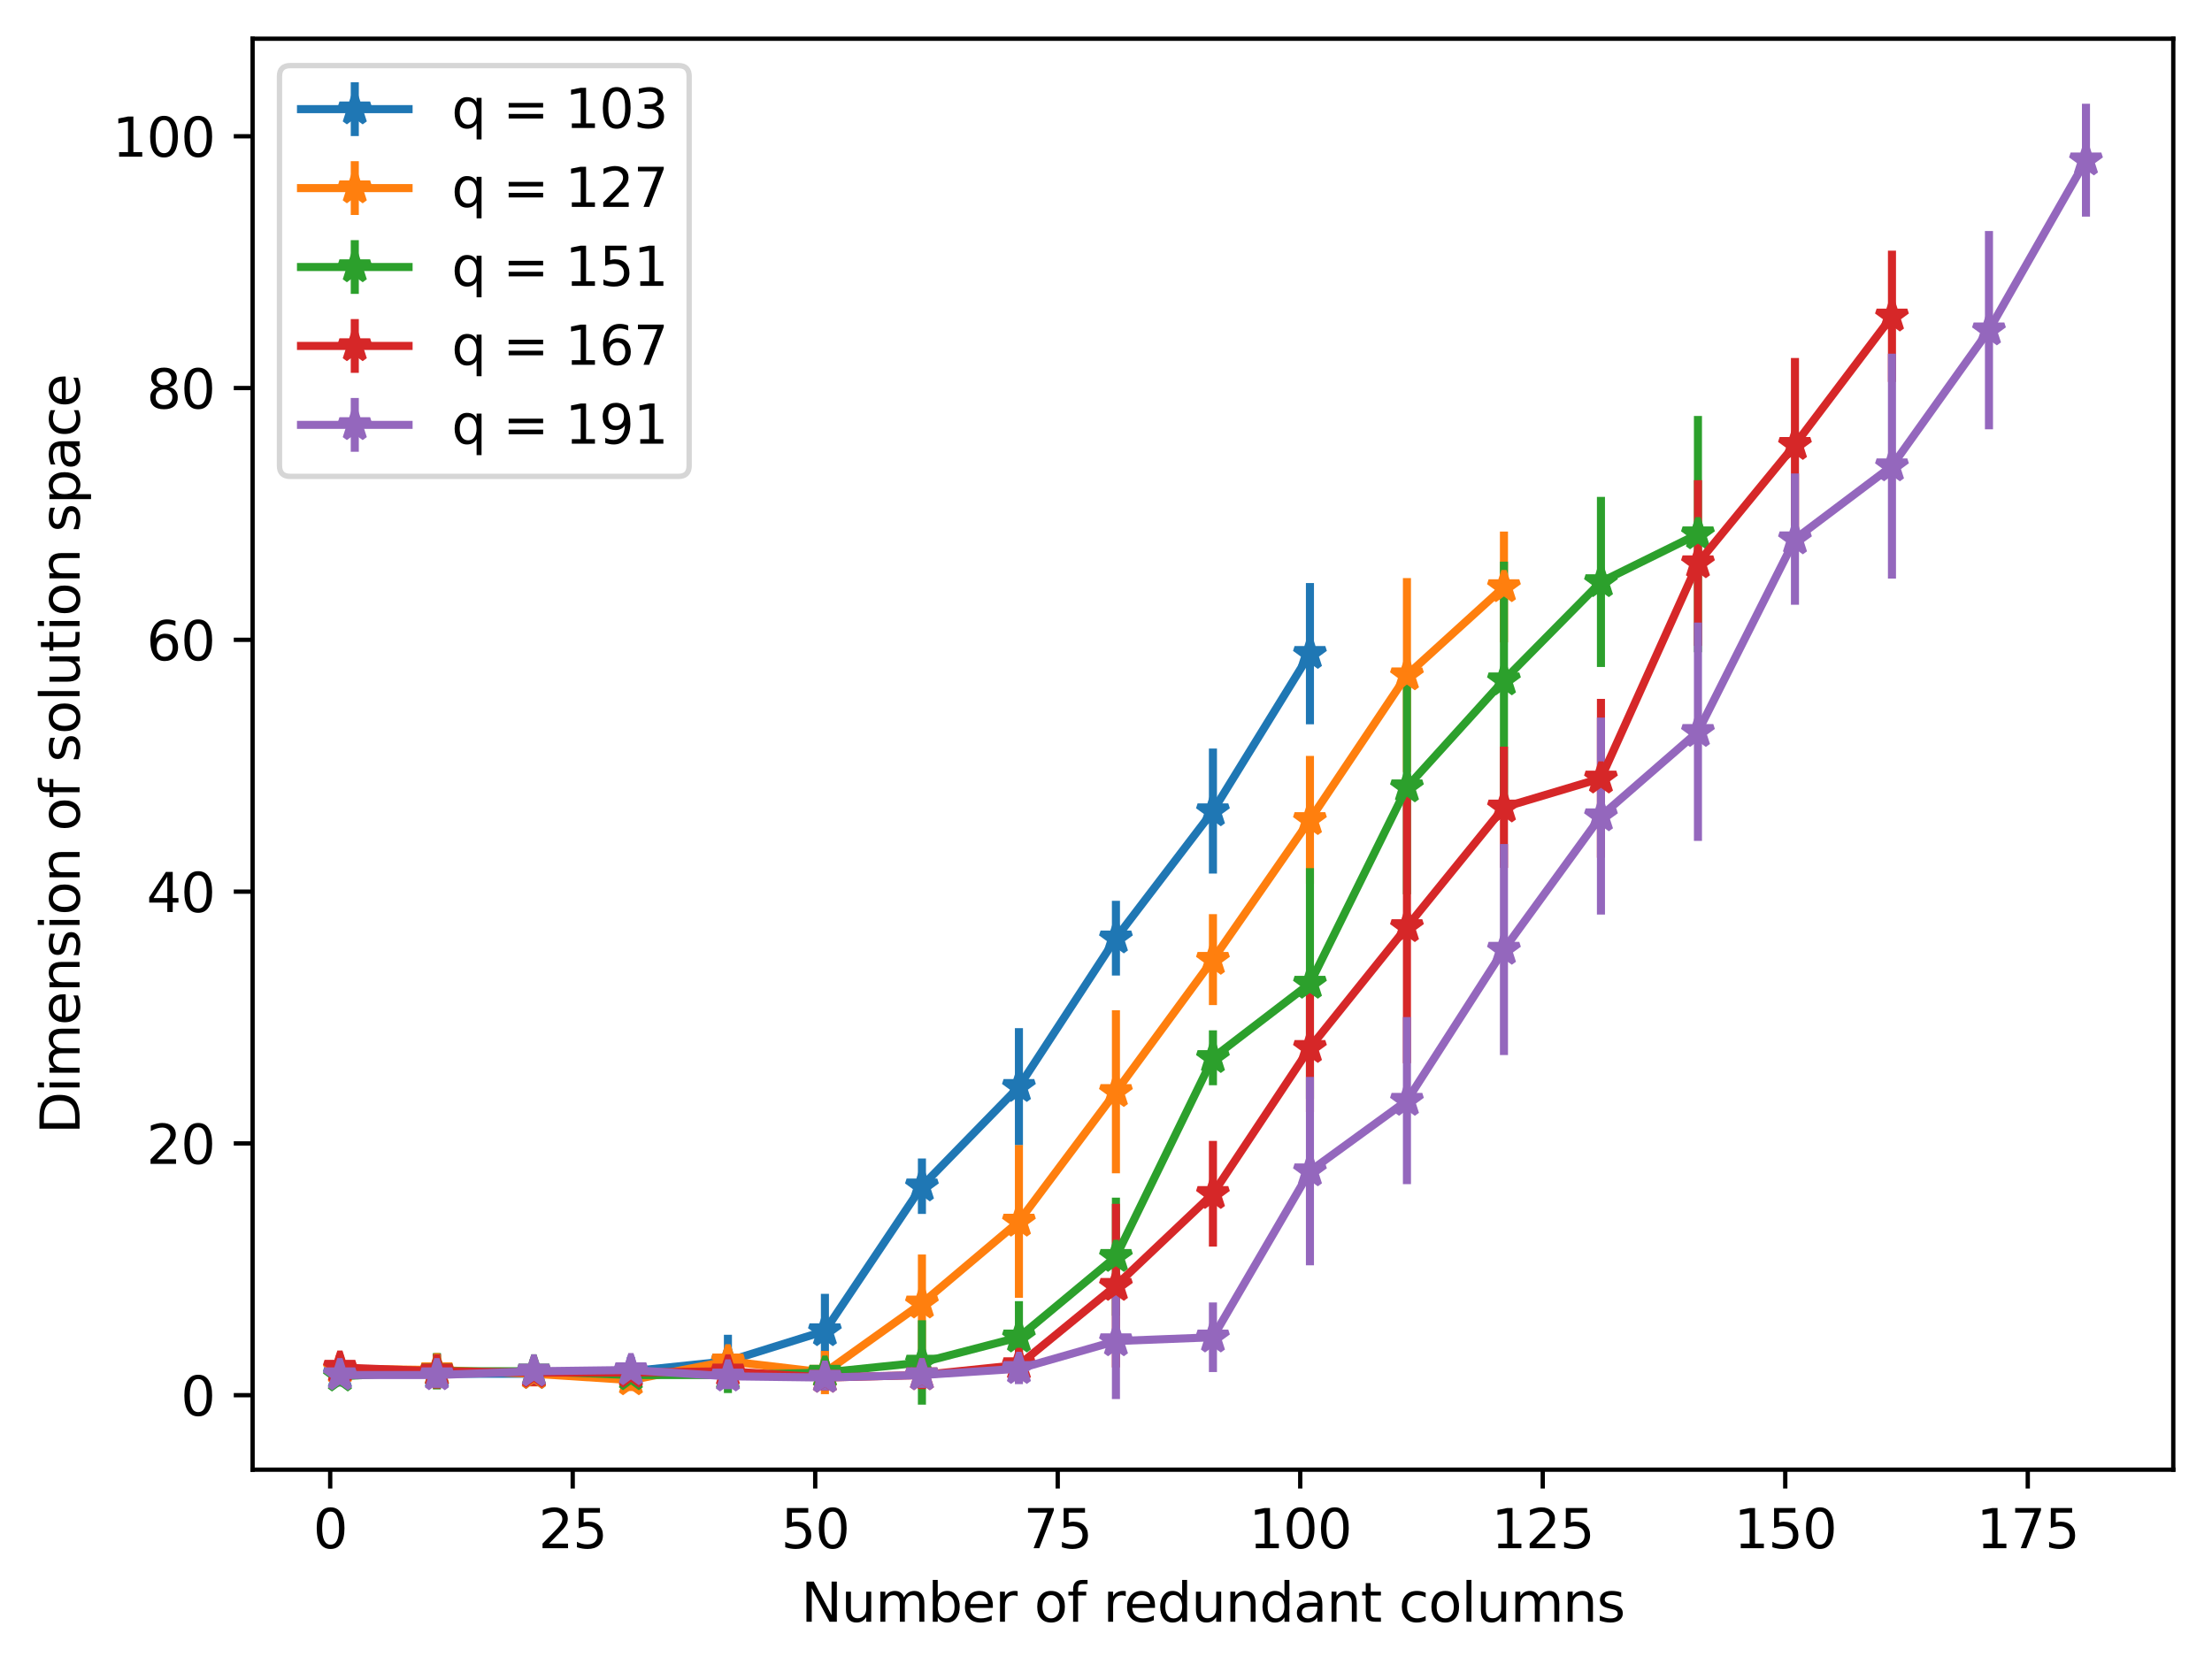 <?xml version="1.0" encoding="utf-8" standalone="no"?>
<!DOCTYPE svg PUBLIC "-//W3C//DTD SVG 1.1//EN"
  "http://www.w3.org/Graphics/SVG/1.1/DTD/svg11.dtd">
<svg xmlns:xlink="http://www.w3.org/1999/xlink" width="411.286pt" height="310.868pt" viewBox="0 0 411.286 310.868" xmlns="http://www.w3.org/2000/svg" version="1.1">
 <defs>
  <style type="text/css">*{stroke-linejoin: round; stroke-linecap: butt}</style>
 </defs>
 <g id="figure_1">
  <g id="patch_1">
   <path d="M 0 310.868 
L 411.286 310.868 
L 411.286 0 
L 0 0 
z
" style="fill: #ffffff"/>
  </g>
  <g id="axes_1">
   <g id="patch_2">
    <path d="M 46.966 273.312 
L 404.086 273.312 
L 404.086 7.2 
L 46.966 7.2 
z
" style="fill: #ffffff"/>
   </g>
   <g id="matplotlib.axis_1">
    <g id="xtick_1">
     <g id="line2d_1">
      <defs>
       <path id="m1768d15853" d="M 0 0 
L 0 3.5 
" style="stroke: #000000; stroke-width: 0.8"/>
      </defs>
      <g>
       <use xlink:href="#m1768d15853" x="61.395" y="273.312" style="stroke: #000000; stroke-width: 0.8"/>
      </g>
     </g>
     <g id="text_1">
      <!-- 0 -->
      <g transform="translate(58.213 287.91) scale(0.1 -0.1)">
       <defs>
        <path id="DejaVuSans-30" d="M 2034 4250 
Q 1547 4250 1301 3770 
Q 1056 3291 1056 2328 
Q 1056 1369 1301 889 
Q 1547 409 2034 409 
Q 2525 409 2770 889 
Q 3016 1369 3016 2328 
Q 3016 3291 2770 3770 
Q 2525 4250 2034 4250 
z
M 2034 4750 
Q 2819 4750 3233 4129 
Q 3647 3509 3647 2328 
Q 3647 1150 3233 529 
Q 2819 -91 2034 -91 
Q 1250 -91 836 529 
Q 422 1150 422 2328 
Q 422 3509 836 4129 
Q 1250 4750 2034 4750 
z
" transform="scale(0.016)"/>
       </defs>
       <use xlink:href="#DejaVuSans-30"/>
      </g>
     </g>
    </g>
    <g id="xtick_2">
     <g id="line2d_2">
      <g>
       <use xlink:href="#m1768d15853" x="106.486" y="273.312" style="stroke: #000000; stroke-width: 0.8"/>
      </g>
     </g>
     <g id="text_2">
      <!-- 25 -->
      <g transform="translate(100.123 287.91) scale(0.1 -0.1)">
       <defs>
        <path id="DejaVuSans-32" d="M 1228 531 
L 3431 531 
L 3431 0 
L 469 0 
L 469 531 
Q 828 903 1448 1529 
Q 2069 2156 2228 2338 
Q 2531 2678 2651 2914 
Q 2772 3150 2772 3378 
Q 2772 3750 2511 3984 
Q 2250 4219 1831 4219 
Q 1534 4219 1204 4116 
Q 875 4013 500 3803 
L 500 4441 
Q 881 4594 1212 4672 
Q 1544 4750 1819 4750 
Q 2544 4750 2975 4387 
Q 3406 4025 3406 3419 
Q 3406 3131 3298 2873 
Q 3191 2616 2906 2266 
Q 2828 2175 2409 1742 
Q 1991 1309 1228 531 
z
" transform="scale(0.016)"/>
        <path id="DejaVuSans-35" d="M 691 4666 
L 3169 4666 
L 3169 4134 
L 1269 4134 
L 1269 2991 
Q 1406 3038 1543 3061 
Q 1681 3084 1819 3084 
Q 2600 3084 3056 2656 
Q 3513 2228 3513 1497 
Q 3513 744 3044 326 
Q 2575 -91 1722 -91 
Q 1428 -91 1123 -41 
Q 819 9 494 109 
L 494 744 
Q 775 591 1075 516 
Q 1375 441 1709 441 
Q 2250 441 2565 725 
Q 2881 1009 2881 1497 
Q 2881 1984 2565 2268 
Q 2250 2553 1709 2553 
Q 1456 2553 1204 2497 
Q 953 2441 691 2322 
L 691 4666 
z
" transform="scale(0.016)"/>
       </defs>
       <use xlink:href="#DejaVuSans-32"/>
       <use xlink:href="#DejaVuSans-35" x="63.623"/>
      </g>
     </g>
    </g>
    <g id="xtick_3">
     <g id="line2d_3">
      <g>
       <use xlink:href="#m1768d15853" x="151.577" y="273.312" style="stroke: #000000; stroke-width: 0.8"/>
      </g>
     </g>
     <g id="text_3">
      <!-- 50 -->
      <g transform="translate(145.214 287.91) scale(0.1 -0.1)">
       <use xlink:href="#DejaVuSans-35"/>
       <use xlink:href="#DejaVuSans-30" x="63.623"/>
      </g>
     </g>
    </g>
    <g id="xtick_4">
     <g id="line2d_4">
      <g>
       <use xlink:href="#m1768d15853" x="196.667" y="273.312" style="stroke: #000000; stroke-width: 0.8"/>
      </g>
     </g>
     <g id="text_4">
      <!-- 75 -->
      <g transform="translate(190.305 287.91) scale(0.1 -0.1)">
       <defs>
        <path id="DejaVuSans-37" d="M 525 4666 
L 3525 4666 
L 3525 4397 
L 1831 0 
L 1172 0 
L 2766 4134 
L 525 4134 
L 525 4666 
z
" transform="scale(0.016)"/>
       </defs>
       <use xlink:href="#DejaVuSans-37"/>
       <use xlink:href="#DejaVuSans-35" x="63.623"/>
      </g>
     </g>
    </g>
    <g id="xtick_5">
     <g id="line2d_5">
      <g>
       <use xlink:href="#m1768d15853" x="241.758" y="273.312" style="stroke: #000000; stroke-width: 0.8"/>
      </g>
     </g>
     <g id="text_5">
      <!-- 100 -->
      <g transform="translate(232.215 287.91) scale(0.1 -0.1)">
       <defs>
        <path id="DejaVuSans-31" d="M 794 531 
L 1825 531 
L 1825 4091 
L 703 3866 
L 703 4441 
L 1819 4666 
L 2450 4666 
L 2450 531 
L 3481 531 
L 3481 0 
L 794 0 
L 794 531 
z
" transform="scale(0.016)"/>
       </defs>
       <use xlink:href="#DejaVuSans-31"/>
       <use xlink:href="#DejaVuSans-30" x="63.623"/>
       <use xlink:href="#DejaVuSans-30" x="127.246"/>
      </g>
     </g>
    </g>
    <g id="xtick_6">
     <g id="line2d_6">
      <g>
       <use xlink:href="#m1768d15853" x="286.849" y="273.312" style="stroke: #000000; stroke-width: 0.8"/>
      </g>
     </g>
     <g id="text_6">
      <!-- 125 -->
      <g transform="translate(277.306 287.91) scale(0.1 -0.1)">
       <use xlink:href="#DejaVuSans-31"/>
       <use xlink:href="#DejaVuSans-32" x="63.623"/>
       <use xlink:href="#DejaVuSans-35" x="127.246"/>
      </g>
     </g>
    </g>
    <g id="xtick_7">
     <g id="line2d_7">
      <g>
       <use xlink:href="#m1768d15853" x="331.94" y="273.312" style="stroke: #000000; stroke-width: 0.8"/>
      </g>
     </g>
     <g id="text_7">
      <!-- 150 -->
      <g transform="translate(322.396 287.91) scale(0.1 -0.1)">
       <use xlink:href="#DejaVuSans-31"/>
       <use xlink:href="#DejaVuSans-35" x="63.623"/>
       <use xlink:href="#DejaVuSans-30" x="127.246"/>
      </g>
     </g>
    </g>
    <g id="xtick_8">
     <g id="line2d_8">
      <g>
       <use xlink:href="#m1768d15853" x="377.031" y="273.312" style="stroke: #000000; stroke-width: 0.8"/>
      </g>
     </g>
     <g id="text_8">
      <!-- 175 -->
      <g transform="translate(367.487 287.91) scale(0.1 -0.1)">
       <use xlink:href="#DejaVuSans-31"/>
       <use xlink:href="#DejaVuSans-37" x="63.623"/>
       <use xlink:href="#DejaVuSans-35" x="127.246"/>
      </g>
     </g>
    </g>
    <g id="text_9">
     <!-- Number of redundant columns -->
     <g transform="translate(148.944 301.589) scale(0.1 -0.1)">
      <defs>
       <path id="DejaVuSans-4e" d="M 628 4666 
L 1478 4666 
L 3547 763 
L 3547 4666 
L 4159 4666 
L 4159 0 
L 3309 0 
L 1241 3903 
L 1241 0 
L 628 0 
L 628 4666 
z
" transform="scale(0.016)"/>
       <path id="DejaVuSans-75" d="M 544 1381 
L 544 3500 
L 1119 3500 
L 1119 1403 
Q 1119 906 1312 657 
Q 1506 409 1894 409 
Q 2359 409 2629 706 
Q 2900 1003 2900 1516 
L 2900 3500 
L 3475 3500 
L 3475 0 
L 2900 0 
L 2900 538 
Q 2691 219 2414 64 
Q 2138 -91 1772 -91 
Q 1169 -91 856 284 
Q 544 659 544 1381 
z
M 1991 3584 
L 1991 3584 
z
" transform="scale(0.016)"/>
       <path id="DejaVuSans-6d" d="M 3328 2828 
Q 3544 3216 3844 3400 
Q 4144 3584 4550 3584 
Q 5097 3584 5394 3201 
Q 5691 2819 5691 2113 
L 5691 0 
L 5113 0 
L 5113 2094 
Q 5113 2597 4934 2840 
Q 4756 3084 4391 3084 
Q 3944 3084 3684 2787 
Q 3425 2491 3425 1978 
L 3425 0 
L 2847 0 
L 2847 2094 
Q 2847 2600 2669 2842 
Q 2491 3084 2119 3084 
Q 1678 3084 1418 2786 
Q 1159 2488 1159 1978 
L 1159 0 
L 581 0 
L 581 3500 
L 1159 3500 
L 1159 2956 
Q 1356 3278 1631 3431 
Q 1906 3584 2284 3584 
Q 2666 3584 2933 3390 
Q 3200 3197 3328 2828 
z
" transform="scale(0.016)"/>
       <path id="DejaVuSans-62" d="M 3116 1747 
Q 3116 2381 2855 2742 
Q 2594 3103 2138 3103 
Q 1681 3103 1420 2742 
Q 1159 2381 1159 1747 
Q 1159 1113 1420 752 
Q 1681 391 2138 391 
Q 2594 391 2855 752 
Q 3116 1113 3116 1747 
z
M 1159 2969 
Q 1341 3281 1617 3432 
Q 1894 3584 2278 3584 
Q 2916 3584 3314 3078 
Q 3713 2572 3713 1747 
Q 3713 922 3314 415 
Q 2916 -91 2278 -91 
Q 1894 -91 1617 61 
Q 1341 213 1159 525 
L 1159 0 
L 581 0 
L 581 4863 
L 1159 4863 
L 1159 2969 
z
" transform="scale(0.016)"/>
       <path id="DejaVuSans-65" d="M 3597 1894 
L 3597 1613 
L 953 1613 
Q 991 1019 1311 708 
Q 1631 397 2203 397 
Q 2534 397 2845 478 
Q 3156 559 3463 722 
L 3463 178 
Q 3153 47 2828 -22 
Q 2503 -91 2169 -91 
Q 1331 -91 842 396 
Q 353 884 353 1716 
Q 353 2575 817 3079 
Q 1281 3584 2069 3584 
Q 2775 3584 3186 3129 
Q 3597 2675 3597 1894 
z
M 3022 2063 
Q 3016 2534 2758 2815 
Q 2500 3097 2075 3097 
Q 1594 3097 1305 2825 
Q 1016 2553 972 2059 
L 3022 2063 
z
" transform="scale(0.016)"/>
       <path id="DejaVuSans-72" d="M 2631 2963 
Q 2534 3019 2420 3045 
Q 2306 3072 2169 3072 
Q 1681 3072 1420 2755 
Q 1159 2438 1159 1844 
L 1159 0 
L 581 0 
L 581 3500 
L 1159 3500 
L 1159 2956 
Q 1341 3275 1631 3429 
Q 1922 3584 2338 3584 
Q 2397 3584 2469 3576 
Q 2541 3569 2628 3553 
L 2631 2963 
z
" transform="scale(0.016)"/>
       <path id="DejaVuSans-20" transform="scale(0.016)"/>
       <path id="DejaVuSans-6f" d="M 1959 3097 
Q 1497 3097 1228 2736 
Q 959 2375 959 1747 
Q 959 1119 1226 758 
Q 1494 397 1959 397 
Q 2419 397 2687 759 
Q 2956 1122 2956 1747 
Q 2956 2369 2687 2733 
Q 2419 3097 1959 3097 
z
M 1959 3584 
Q 2709 3584 3137 3096 
Q 3566 2609 3566 1747 
Q 3566 888 3137 398 
Q 2709 -91 1959 -91 
Q 1206 -91 779 398 
Q 353 888 353 1747 
Q 353 2609 779 3096 
Q 1206 3584 1959 3584 
z
" transform="scale(0.016)"/>
       <path id="DejaVuSans-66" d="M 2375 4863 
L 2375 4384 
L 1825 4384 
Q 1516 4384 1395 4259 
Q 1275 4134 1275 3809 
L 1275 3500 
L 2222 3500 
L 2222 3053 
L 1275 3053 
L 1275 0 
L 697 0 
L 697 3053 
L 147 3053 
L 147 3500 
L 697 3500 
L 697 3744 
Q 697 4328 969 4595 
Q 1241 4863 1831 4863 
L 2375 4863 
z
" transform="scale(0.016)"/>
       <path id="DejaVuSans-64" d="M 2906 2969 
L 2906 4863 
L 3481 4863 
L 3481 0 
L 2906 0 
L 2906 525 
Q 2725 213 2448 61 
Q 2172 -91 1784 -91 
Q 1150 -91 751 415 
Q 353 922 353 1747 
Q 353 2572 751 3078 
Q 1150 3584 1784 3584 
Q 2172 3584 2448 3432 
Q 2725 3281 2906 2969 
z
M 947 1747 
Q 947 1113 1208 752 
Q 1469 391 1925 391 
Q 2381 391 2643 752 
Q 2906 1113 2906 1747 
Q 2906 2381 2643 2742 
Q 2381 3103 1925 3103 
Q 1469 3103 1208 2742 
Q 947 2381 947 1747 
z
" transform="scale(0.016)"/>
       <path id="DejaVuSans-6e" d="M 3513 2113 
L 3513 0 
L 2938 0 
L 2938 2094 
Q 2938 2591 2744 2837 
Q 2550 3084 2163 3084 
Q 1697 3084 1428 2787 
Q 1159 2491 1159 1978 
L 1159 0 
L 581 0 
L 581 3500 
L 1159 3500 
L 1159 2956 
Q 1366 3272 1645 3428 
Q 1925 3584 2291 3584 
Q 2894 3584 3203 3211 
Q 3513 2838 3513 2113 
z
" transform="scale(0.016)"/>
       <path id="DejaVuSans-61" d="M 2194 1759 
Q 1497 1759 1228 1600 
Q 959 1441 959 1056 
Q 959 750 1161 570 
Q 1363 391 1709 391 
Q 2188 391 2477 730 
Q 2766 1069 2766 1631 
L 2766 1759 
L 2194 1759 
z
M 3341 1997 
L 3341 0 
L 2766 0 
L 2766 531 
Q 2569 213 2275 61 
Q 1981 -91 1556 -91 
Q 1019 -91 701 211 
Q 384 513 384 1019 
Q 384 1609 779 1909 
Q 1175 2209 1959 2209 
L 2766 2209 
L 2766 2266 
Q 2766 2663 2505 2880 
Q 2244 3097 1772 3097 
Q 1472 3097 1187 3025 
Q 903 2953 641 2809 
L 641 3341 
Q 956 3463 1253 3523 
Q 1550 3584 1831 3584 
Q 2591 3584 2966 3190 
Q 3341 2797 3341 1997 
z
" transform="scale(0.016)"/>
       <path id="DejaVuSans-74" d="M 1172 4494 
L 1172 3500 
L 2356 3500 
L 2356 3053 
L 1172 3053 
L 1172 1153 
Q 1172 725 1289 603 
Q 1406 481 1766 481 
L 2356 481 
L 2356 0 
L 1766 0 
Q 1100 0 847 248 
Q 594 497 594 1153 
L 594 3053 
L 172 3053 
L 172 3500 
L 594 3500 
L 594 4494 
L 1172 4494 
z
" transform="scale(0.016)"/>
       <path id="DejaVuSans-63" d="M 3122 3366 
L 3122 2828 
Q 2878 2963 2633 3030 
Q 2388 3097 2138 3097 
Q 1578 3097 1268 2742 
Q 959 2388 959 1747 
Q 959 1106 1268 751 
Q 1578 397 2138 397 
Q 2388 397 2633 464 
Q 2878 531 3122 666 
L 3122 134 
Q 2881 22 2623 -34 
Q 2366 -91 2075 -91 
Q 1284 -91 818 406 
Q 353 903 353 1747 
Q 353 2603 823 3093 
Q 1294 3584 2113 3584 
Q 2378 3584 2631 3529 
Q 2884 3475 3122 3366 
z
" transform="scale(0.016)"/>
       <path id="DejaVuSans-6c" d="M 603 4863 
L 1178 4863 
L 1178 0 
L 603 0 
L 603 4863 
z
" transform="scale(0.016)"/>
       <path id="DejaVuSans-73" d="M 2834 3397 
L 2834 2853 
Q 2591 2978 2328 3040 
Q 2066 3103 1784 3103 
Q 1356 3103 1142 2972 
Q 928 2841 928 2578 
Q 928 2378 1081 2264 
Q 1234 2150 1697 2047 
L 1894 2003 
Q 2506 1872 2764 1633 
Q 3022 1394 3022 966 
Q 3022 478 2636 193 
Q 2250 -91 1575 -91 
Q 1294 -91 989 -36 
Q 684 19 347 128 
L 347 722 
Q 666 556 975 473 
Q 1284 391 1588 391 
Q 1994 391 2212 530 
Q 2431 669 2431 922 
Q 2431 1156 2273 1281 
Q 2116 1406 1581 1522 
L 1381 1569 
Q 847 1681 609 1914 
Q 372 2147 372 2553 
Q 372 3047 722 3315 
Q 1072 3584 1716 3584 
Q 2034 3584 2315 3537 
Q 2597 3491 2834 3397 
z
" transform="scale(0.016)"/>
      </defs>
      <use xlink:href="#DejaVuSans-4e"/>
      <use xlink:href="#DejaVuSans-75" x="74.805"/>
      <use xlink:href="#DejaVuSans-6d" x="138.184"/>
      <use xlink:href="#DejaVuSans-62" x="235.596"/>
      <use xlink:href="#DejaVuSans-65" x="299.072"/>
      <use xlink:href="#DejaVuSans-72" x="360.596"/>
      <use xlink:href="#DejaVuSans-20" x="401.709"/>
      <use xlink:href="#DejaVuSans-6f" x="433.496"/>
      <use xlink:href="#DejaVuSans-66" x="494.678"/>
      <use xlink:href="#DejaVuSans-20" x="529.883"/>
      <use xlink:href="#DejaVuSans-72" x="561.67"/>
      <use xlink:href="#DejaVuSans-65" x="600.533"/>
      <use xlink:href="#DejaVuSans-64" x="662.057"/>
      <use xlink:href="#DejaVuSans-75" x="725.533"/>
      <use xlink:href="#DejaVuSans-6e" x="788.912"/>
      <use xlink:href="#DejaVuSans-64" x="852.291"/>
      <use xlink:href="#DejaVuSans-61" x="915.768"/>
      <use xlink:href="#DejaVuSans-6e" x="977.047"/>
      <use xlink:href="#DejaVuSans-74" x="1040.426"/>
      <use xlink:href="#DejaVuSans-20" x="1079.635"/>
      <use xlink:href="#DejaVuSans-63" x="1111.422"/>
      <use xlink:href="#DejaVuSans-6f" x="1166.402"/>
      <use xlink:href="#DejaVuSans-6c" x="1227.584"/>
      <use xlink:href="#DejaVuSans-75" x="1255.367"/>
      <use xlink:href="#DejaVuSans-6d" x="1318.746"/>
      <use xlink:href="#DejaVuSans-6e" x="1416.158"/>
      <use xlink:href="#DejaVuSans-73" x="1479.537"/>
     </g>
    </g>
   </g>
   <g id="matplotlib.axis_2">
    <g id="ytick_1">
     <g id="line2d_9">
      <defs>
       <path id="mae02c1c81e" d="M 0 0 
L -3.5 0 
" style="stroke: #000000; stroke-width: 0.8"/>
      </defs>
      <g>
       <use xlink:href="#mae02c1c81e" x="46.966" y="259.454" style="stroke: #000000; stroke-width: 0.8"/>
      </g>
     </g>
     <g id="text_10">
      <!-- 0 -->
      <g transform="translate(33.603 263.253) scale(0.1 -0.1)">
       <use xlink:href="#DejaVuSans-30"/>
      </g>
     </g>
    </g>
    <g id="ytick_2">
     <g id="line2d_10">
      <g>
       <use xlink:href="#mae02c1c81e" x="46.966" y="212.631" style="stroke: #000000; stroke-width: 0.8"/>
      </g>
     </g>
     <g id="text_11">
      <!-- 20 -->
      <g transform="translate(27.241 216.431) scale(0.1 -0.1)">
       <use xlink:href="#DejaVuSans-32"/>
       <use xlink:href="#DejaVuSans-30" x="63.623"/>
      </g>
     </g>
    </g>
    <g id="ytick_3">
     <g id="line2d_11">
      <g>
       <use xlink:href="#mae02c1c81e" x="46.966" y="165.809" style="stroke: #000000; stroke-width: 0.8"/>
      </g>
     </g>
     <g id="text_12">
      <!-- 40 -->
      <g transform="translate(27.241 169.608) scale(0.1 -0.1)">
       <defs>
        <path id="DejaVuSans-34" d="M 2419 4116 
L 825 1625 
L 2419 1625 
L 2419 4116 
z
M 2253 4666 
L 3047 4666 
L 3047 1625 
L 3713 1625 
L 3713 1100 
L 3047 1100 
L 3047 0 
L 2419 0 
L 2419 1100 
L 313 1100 
L 313 1709 
L 2253 4666 
z
" transform="scale(0.016)"/>
       </defs>
       <use xlink:href="#DejaVuSans-34"/>
       <use xlink:href="#DejaVuSans-30" x="63.623"/>
      </g>
     </g>
    </g>
    <g id="ytick_4">
     <g id="line2d_12">
      <g>
       <use xlink:href="#mae02c1c81e" x="46.966" y="118.986" style="stroke: #000000; stroke-width: 0.8"/>
      </g>
     </g>
     <g id="text_13">
      <!-- 60 -->
      <g transform="translate(27.241 122.786) scale(0.1 -0.1)">
       <defs>
        <path id="DejaVuSans-36" d="M 2113 2584 
Q 1688 2584 1439 2293 
Q 1191 2003 1191 1497 
Q 1191 994 1439 701 
Q 1688 409 2113 409 
Q 2538 409 2786 701 
Q 3034 994 3034 1497 
Q 3034 2003 2786 2293 
Q 2538 2584 2113 2584 
z
M 3366 4563 
L 3366 3988 
Q 3128 4100 2886 4159 
Q 2644 4219 2406 4219 
Q 1781 4219 1451 3797 
Q 1122 3375 1075 2522 
Q 1259 2794 1537 2939 
Q 1816 3084 2150 3084 
Q 2853 3084 3261 2657 
Q 3669 2231 3669 1497 
Q 3669 778 3244 343 
Q 2819 -91 2113 -91 
Q 1303 -91 875 529 
Q 447 1150 447 2328 
Q 447 3434 972 4092 
Q 1497 4750 2381 4750 
Q 2619 4750 2861 4703 
Q 3103 4656 3366 4563 
z
" transform="scale(0.016)"/>
       </defs>
       <use xlink:href="#DejaVuSans-36"/>
       <use xlink:href="#DejaVuSans-30" x="63.623"/>
      </g>
     </g>
    </g>
    <g id="ytick_5">
     <g id="line2d_13">
      <g>
       <use xlink:href="#mae02c1c81e" x="46.966" y="72.164" style="stroke: #000000; stroke-width: 0.8"/>
      </g>
     </g>
     <g id="text_14">
      <!-- 80 -->
      <g transform="translate(27.241 75.963) scale(0.1 -0.1)">
       <defs>
        <path id="DejaVuSans-38" d="M 2034 2216 
Q 1584 2216 1326 1975 
Q 1069 1734 1069 1313 
Q 1069 891 1326 650 
Q 1584 409 2034 409 
Q 2484 409 2743 651 
Q 3003 894 3003 1313 
Q 3003 1734 2745 1975 
Q 2488 2216 2034 2216 
z
M 1403 2484 
Q 997 2584 770 2862 
Q 544 3141 544 3541 
Q 544 4100 942 4425 
Q 1341 4750 2034 4750 
Q 2731 4750 3128 4425 
Q 3525 4100 3525 3541 
Q 3525 3141 3298 2862 
Q 3072 2584 2669 2484 
Q 3125 2378 3379 2068 
Q 3634 1759 3634 1313 
Q 3634 634 3220 271 
Q 2806 -91 2034 -91 
Q 1263 -91 848 271 
Q 434 634 434 1313 
Q 434 1759 690 2068 
Q 947 2378 1403 2484 
z
M 1172 3481 
Q 1172 3119 1398 2916 
Q 1625 2713 2034 2713 
Q 2441 2713 2670 2916 
Q 2900 3119 2900 3481 
Q 2900 3844 2670 4047 
Q 2441 4250 2034 4250 
Q 1625 4250 1398 4047 
Q 1172 3844 1172 3481 
z
" transform="scale(0.016)"/>
       </defs>
       <use xlink:href="#DejaVuSans-38"/>
       <use xlink:href="#DejaVuSans-30" x="63.623"/>
      </g>
     </g>
    </g>
    <g id="ytick_6">
     <g id="line2d_14">
      <g>
       <use xlink:href="#mae02c1c81e" x="46.966" y="25.341" style="stroke: #000000; stroke-width: 0.8"/>
      </g>
     </g>
     <g id="text_15">
      <!-- 100 -->
      <g transform="translate(20.878 29.14) scale(0.1 -0.1)">
       <use xlink:href="#DejaVuSans-31"/>
       <use xlink:href="#DejaVuSans-30" x="63.623"/>
       <use xlink:href="#DejaVuSans-30" x="127.246"/>
      </g>
     </g>
    </g>
    <g id="text_16">
     <!-- Dimension of solution space -->
     <g transform="translate(14.798 210.887) rotate(-90) scale(0.1 -0.1)">
      <defs>
       <path id="DejaVuSans-44" d="M 1259 4147 
L 1259 519 
L 2022 519 
Q 2988 519 3436 956 
Q 3884 1394 3884 2338 
Q 3884 3275 3436 3711 
Q 2988 4147 2022 4147 
L 1259 4147 
z
M 628 4666 
L 1925 4666 
Q 3281 4666 3915 4102 
Q 4550 3538 4550 2338 
Q 4550 1131 3912 565 
Q 3275 0 1925 0 
L 628 0 
L 628 4666 
z
" transform="scale(0.016)"/>
       <path id="DejaVuSans-69" d="M 603 3500 
L 1178 3500 
L 1178 0 
L 603 0 
L 603 3500 
z
M 603 4863 
L 1178 4863 
L 1178 4134 
L 603 4134 
L 603 4863 
z
" transform="scale(0.016)"/>
       <path id="DejaVuSans-70" d="M 1159 525 
L 1159 -1331 
L 581 -1331 
L 581 3500 
L 1159 3500 
L 1159 2969 
Q 1341 3281 1617 3432 
Q 1894 3584 2278 3584 
Q 2916 3584 3314 3078 
Q 3713 2572 3713 1747 
Q 3713 922 3314 415 
Q 2916 -91 2278 -91 
Q 1894 -91 1617 61 
Q 1341 213 1159 525 
z
M 3116 1747 
Q 3116 2381 2855 2742 
Q 2594 3103 2138 3103 
Q 1681 3103 1420 2742 
Q 1159 2381 1159 1747 
Q 1159 1113 1420 752 
Q 1681 391 2138 391 
Q 2594 391 2855 752 
Q 3116 1113 3116 1747 
z
" transform="scale(0.016)"/>
      </defs>
      <use xlink:href="#DejaVuSans-44"/>
      <use xlink:href="#DejaVuSans-69" x="77.002"/>
      <use xlink:href="#DejaVuSans-6d" x="104.785"/>
      <use xlink:href="#DejaVuSans-65" x="202.197"/>
      <use xlink:href="#DejaVuSans-6e" x="263.721"/>
      <use xlink:href="#DejaVuSans-73" x="327.1"/>
      <use xlink:href="#DejaVuSans-69" x="379.199"/>
      <use xlink:href="#DejaVuSans-6f" x="406.982"/>
      <use xlink:href="#DejaVuSans-6e" x="468.164"/>
      <use xlink:href="#DejaVuSans-20" x="531.543"/>
      <use xlink:href="#DejaVuSans-6f" x="563.33"/>
      <use xlink:href="#DejaVuSans-66" x="624.512"/>
      <use xlink:href="#DejaVuSans-20" x="659.717"/>
      <use xlink:href="#DejaVuSans-73" x="691.504"/>
      <use xlink:href="#DejaVuSans-6f" x="743.604"/>
      <use xlink:href="#DejaVuSans-6c" x="804.785"/>
      <use xlink:href="#DejaVuSans-75" x="832.568"/>
      <use xlink:href="#DejaVuSans-74" x="895.947"/>
      <use xlink:href="#DejaVuSans-69" x="935.156"/>
      <use xlink:href="#DejaVuSans-6f" x="962.939"/>
      <use xlink:href="#DejaVuSans-6e" x="1024.121"/>
      <use xlink:href="#DejaVuSans-20" x="1087.5"/>
      <use xlink:href="#DejaVuSans-73" x="1119.287"/>
      <use xlink:href="#DejaVuSans-70" x="1171.387"/>
      <use xlink:href="#DejaVuSans-61" x="1234.863"/>
      <use xlink:href="#DejaVuSans-63" x="1296.143"/>
      <use xlink:href="#DejaVuSans-65" x="1351.123"/>
     </g>
    </g>
   </g>
   <g id="LineCollection_1">
    <path d="M 63.198 257.581 
L 63.198 253.367 
" clip-path="url(#p455061f842)" style="fill: none; stroke: #1f77b4; stroke-width: 1.5"/>
    <path d="M 81.235 258.049 
L 81.235 252.899 
" clip-path="url(#p455061f842)" style="fill: none; stroke: #1f77b4; stroke-width: 1.5"/>
    <path d="M 99.271 256.973 
L 99.271 253.975 
" clip-path="url(#p455061f842)" style="fill: none; stroke: #1f77b4; stroke-width: 1.5"/>
    <path d="M 117.307 257.665 
L 117.307 252.347 
" clip-path="url(#p455061f842)" style="fill: none; stroke: #1f77b4; stroke-width: 1.5"/>
    <path d="M 135.344 258.049 
L 135.344 248.217 
" clip-path="url(#p455061f842)" style="fill: none; stroke: #1f77b4; stroke-width: 1.5"/>
    <path d="M 153.38 254.416 
L 153.38 240.613 
" clip-path="url(#p455061f842)" style="fill: none; stroke: #1f77b4; stroke-width: 1.5"/>
    <path d="M 171.417 225.742 
L 171.417 215.441 
" clip-path="url(#p455061f842)" style="fill: none; stroke: #1f77b4; stroke-width: 1.5"/>
    <path d="M 189.453 212.99 
L 189.453 191.203 
" clip-path="url(#p455061f842)" style="fill: none; stroke: #1f77b4; stroke-width: 1.5"/>
    <path d="M 207.489 181.42 
L 207.489 167.522 
" clip-path="url(#p455061f842)" style="fill: none; stroke: #1f77b4; stroke-width: 1.5"/>
    <path d="M 225.526 162.447 
L 225.526 139.205 
" clip-path="url(#p455061f842)" style="fill: none; stroke: #1f77b4; stroke-width: 1.5"/>
    <path d="M 243.562 134.699 
L 243.562 108.424 
" clip-path="url(#p455061f842)" style="fill: none; stroke: #1f77b4; stroke-width: 1.5"/>
   </g>
   <g id="LineCollection_2">
    <path d="M 63.198 256.746 
L 63.198 252.329 
" clip-path="url(#p455061f842)" style="fill: none; stroke: #ff7f0e; stroke-width: 1.5"/>
    <path d="M 81.235 257.542 
L 81.235 252.002 
" clip-path="url(#p455061f842)" style="fill: none; stroke: #ff7f0e; stroke-width: 1.5"/>
    <path d="M 99.271 257.827 
L 99.271 253.121 
" clip-path="url(#p455061f842)" style="fill: none; stroke: #ff7f0e; stroke-width: 1.5"/>
    <path d="M 117.307 258.686 
L 117.307 254.604 
" clip-path="url(#p455061f842)" style="fill: none; stroke: #ff7f0e; stroke-width: 1.5"/>
    <path d="M 135.344 254.961 
L 135.344 251.305 
" clip-path="url(#p455061f842)" style="fill: none; stroke: #ff7f0e; stroke-width: 1.5"/>
    <path d="M 153.38 259.268 
L 153.38 251.212 
" clip-path="url(#p455061f842)" style="fill: none; stroke: #ff7f0e; stroke-width: 1.5"/>
    <path d="M 171.417 251.434 
L 171.417 233.294 
" clip-path="url(#p455061f842)" style="fill: none; stroke: #ff7f0e; stroke-width: 1.5"/>
    <path d="M 189.453 241.341 
L 189.453 212.952 
" clip-path="url(#p455061f842)" style="fill: none; stroke: #ff7f0e; stroke-width: 1.5"/>
    <path d="M 207.489 218.185 
L 207.489 187.88 
" clip-path="url(#p455061f842)" style="fill: none; stroke: #ff7f0e; stroke-width: 1.5"/>
    <path d="M 225.526 186.905 
L 225.526 169.997 
" clip-path="url(#p455061f842)" style="fill: none; stroke: #ff7f0e; stroke-width: 1.5"/>
    <path d="M 243.562 164.358 
L 243.562 140.571 
" clip-path="url(#p455061f842)" style="fill: none; stroke: #ff7f0e; stroke-width: 1.5"/>
    <path d="M 261.598 143.579 
L 261.598 107.504 
" clip-path="url(#p455061f842)" style="fill: none; stroke: #ff7f0e; stroke-width: 1.5"/>
    <path d="M 279.635 119.455 
L 279.635 98.853 
" clip-path="url(#p455061f842)" style="fill: none; stroke: #ff7f0e; stroke-width: 1.5"/>
   </g>
   <g id="LineCollection_3">
    <path d="M 63.198 257.83 
L 63.198 254.055 
" clip-path="url(#p455061f842)" style="fill: none; stroke: #2ca02c; stroke-width: 1.5"/>
    <path d="M 81.235 258.39 
L 81.235 251.621 
" clip-path="url(#p455061f842)" style="fill: none; stroke: #2ca02c; stroke-width: 1.5"/>
    <path d="M 99.271 257.215 
L 99.271 252.797 
" clip-path="url(#p455061f842)" style="fill: none; stroke: #2ca02c; stroke-width: 1.5"/>
    <path d="M 117.307 258.096 
L 117.307 253.321 
" clip-path="url(#p455061f842)" style="fill: none; stroke: #2ca02c; stroke-width: 1.5"/>
    <path d="M 135.344 259.052 
L 135.344 252.364 
" clip-path="url(#p455061f842)" style="fill: none; stroke: #2ca02c; stroke-width: 1.5"/>
    <path d="M 153.38 257.761 
L 153.38 252.719 
" clip-path="url(#p455061f842)" style="fill: none; stroke: #2ca02c; stroke-width: 1.5"/>
    <path d="M 171.417 261.216 
L 171.417 245.518 
" clip-path="url(#p455061f842)" style="fill: none; stroke: #2ca02c; stroke-width: 1.5"/>
    <path d="M 189.453 255.405 
L 189.453 241.965 
" clip-path="url(#p455061f842)" style="fill: none; stroke: #2ca02c; stroke-width: 1.5"/>
    <path d="M 207.489 244.682 
L 207.489 222.721 
" clip-path="url(#p455061f842)" style="fill: none; stroke: #2ca02c; stroke-width: 1.5"/>
    <path d="M 225.526 201.82 
L 225.526 191.604 
" clip-path="url(#p455061f842)" style="fill: none; stroke: #2ca02c; stroke-width: 1.5"/>
    <path d="M 243.562 204.357 
L 243.562 161.441 
" clip-path="url(#p455061f842)" style="fill: none; stroke: #2ca02c; stroke-width: 1.5"/>
    <path d="M 261.598 166.299 
L 261.598 126.456 
" clip-path="url(#p455061f842)" style="fill: none; stroke: #2ca02c; stroke-width: 1.5"/>
    <path d="M 279.635 148.509 
L 279.635 104.446 
" clip-path="url(#p455061f842)" style="fill: none; stroke: #2ca02c; stroke-width: 1.5"/>
    <path d="M 297.671 124.033 
L 297.671 92.401 
" clip-path="url(#p455061f842)" style="fill: none; stroke: #2ca02c; stroke-width: 1.5"/>
    <path d="M 315.707 121.288 
L 315.707 77.354 
" clip-path="url(#p455061f842)" style="fill: none; stroke: #2ca02c; stroke-width: 1.5"/>
   </g>
   <g id="LineCollection_4">
    <path d="M 63.198 256.597 
L 63.198 252.01 
" clip-path="url(#p455061f842)" style="fill: none; stroke: #d62728; stroke-width: 1.5"/>
    <path d="M 81.235 258.224 
L 81.235 251.787 
" clip-path="url(#p455061f842)" style="fill: none; stroke: #d62728; stroke-width: 1.5"/>
    <path d="M 99.271 257.761 
L 99.271 252.719 
" clip-path="url(#p455061f842)" style="fill: none; stroke: #d62728; stroke-width: 1.5"/>
    <path d="M 117.307 257.281 
L 117.307 253.199 
" clip-path="url(#p455061f842)" style="fill: none; stroke: #d62728; stroke-width: 1.5"/>
    <path d="M 135.344 257.665 
L 135.344 252.347 
" clip-path="url(#p455061f842)" style="fill: none; stroke: #d62728; stroke-width: 1.5"/>
    <path d="M 153.38 258.564 
L 153.38 253.789 
" clip-path="url(#p455061f842)" style="fill: none; stroke: #d62728; stroke-width: 1.5"/>
    <path d="M 171.417 258.315 
L 171.417 253.101 
" clip-path="url(#p455061f842)" style="fill: none; stroke: #d62728; stroke-width: 1.5"/>
    <path d="M 189.453 257.011 
L 189.453 250.66 
" clip-path="url(#p455061f842)" style="fill: none; stroke: #d62728; stroke-width: 1.5"/>
    <path d="M 207.489 254.296 
L 207.489 223.876 
" clip-path="url(#p455061f842)" style="fill: none; stroke: #d62728; stroke-width: 1.5"/>
    <path d="M 225.526 231.818 
L 225.526 212.174 
" clip-path="url(#p455061f842)" style="fill: none; stroke: #d62728; stroke-width: 1.5"/>
    <path d="M 243.562 206.786 
L 243.562 182.892 
" clip-path="url(#p455061f842)" style="fill: none; stroke: #d62728; stroke-width: 1.5"/>
    <path d="M 261.598 197.726 
L 261.598 147.002 
" clip-path="url(#p455061f842)" style="fill: none; stroke: #d62728; stroke-width: 1.5"/>
    <path d="M 279.635 161.402 
L 279.635 138.845 
" clip-path="url(#p455061f842)" style="fill: none; stroke: #d62728; stroke-width: 1.5"/>
    <path d="M 297.671 159.508 
L 297.671 129.969 
" clip-path="url(#p455061f842)" style="fill: none; stroke: #d62728; stroke-width: 1.5"/>
    <path d="M 315.707 120.109 
L 315.707 89.302 
" clip-path="url(#p455061f842)" style="fill: none; stroke: #d62728; stroke-width: 1.5"/>
    <path d="M 333.744 98.825 
L 333.744 66.572 
" clip-path="url(#p455061f842)" style="fill: none; stroke: #d62728; stroke-width: 1.5"/>
    <path d="M 351.78 71.031 
L 351.78 46.607 
" clip-path="url(#p455061f842)" style="fill: none; stroke: #d62728; stroke-width: 1.5"/>
   </g>
   <g id="LineCollection_5">
    <path d="M 63.198 257.854 
L 63.198 253.563 
" clip-path="url(#p455061f842)" style="fill: none; stroke: #9467bd; stroke-width: 1.5"/>
    <path d="M 81.235 258.096 
L 81.235 253.321 
" clip-path="url(#p455061f842)" style="fill: none; stroke: #9467bd; stroke-width: 1.5"/>
    <path d="M 99.271 257.215 
L 99.271 252.797 
" clip-path="url(#p455061f842)" style="fill: none; stroke: #9467bd; stroke-width: 1.5"/>
    <path d="M 117.307 256.866 
L 117.307 252.678 
" clip-path="url(#p455061f842)" style="fill: none; stroke: #9467bd; stroke-width: 1.5"/>
    <path d="M 135.344 258.341 
L 135.344 253.543 
" clip-path="url(#p455061f842)" style="fill: none; stroke: #9467bd; stroke-width: 1.5"/>
    <path d="M 153.38 258.564 
L 153.38 253.789 
" clip-path="url(#p455061f842)" style="fill: none; stroke: #9467bd; stroke-width: 1.5"/>
    <path d="M 171.417 258.096 
L 171.417 253.321 
" clip-path="url(#p455061f842)" style="fill: none; stroke: #9467bd; stroke-width: 1.5"/>
    <path d="M 189.453 257.395 
L 189.453 251.68 
" clip-path="url(#p455061f842)" style="fill: none; stroke: #9467bd; stroke-width: 1.5"/>
    <path d="M 207.489 260.169 
L 207.489 238.605 
" clip-path="url(#p455061f842)" style="fill: none; stroke: #9467bd; stroke-width: 1.5"/>
    <path d="M 225.526 255.156 
L 225.526 242.214 
" clip-path="url(#p455061f842)" style="fill: none; stroke: #9467bd; stroke-width: 1.5"/>
    <path d="M 243.562 235.295 
L 243.562 200.269 
" clip-path="url(#p455061f842)" style="fill: none; stroke: #9467bd; stroke-width: 1.5"/>
    <path d="M 261.598 220.208 
L 261.598 189.135 
" clip-path="url(#p455061f842)" style="fill: none; stroke: #9467bd; stroke-width: 1.5"/>
    <path d="M 279.635 196.199 
L 279.635 156.957 
" clip-path="url(#p455061f842)" style="fill: none; stroke: #9467bd; stroke-width: 1.5"/>
    <path d="M 297.671 170.077 
L 297.671 133.447 
" clip-path="url(#p455061f842)" style="fill: none; stroke: #9467bd; stroke-width: 1.5"/>
    <path d="M 315.707 156.38 
L 315.707 115.773 
" clip-path="url(#p455061f842)" style="fill: none; stroke: #9467bd; stroke-width: 1.5"/>
    <path d="M 333.744 112.467 
L 333.744 88.047 
" clip-path="url(#p455061f842)" style="fill: none; stroke: #9467bd; stroke-width: 1.5"/>
    <path d="M 351.78 107.587 
L 351.78 65.771 
" clip-path="url(#p455061f842)" style="fill: none; stroke: #9467bd; stroke-width: 1.5"/>
    <path d="M 369.817 79.835 
L 369.817 42.955 
" clip-path="url(#p455061f842)" style="fill: none; stroke: #9467bd; stroke-width: 1.5"/>
    <path d="M 387.853 40.283 
L 387.853 19.296 
" clip-path="url(#p455061f842)" style="fill: none; stroke: #9467bd; stroke-width: 1.5"/>
   </g>
   <g id="line2d_15">
    <path d="M 63.198 255.474 
L 81.235 255.474 
L 99.271 255.474 
L 117.307 255.006 
L 135.344 253.133 
L 153.38 247.514 
L 171.417 220.591 
L 189.453 202.096 
L 207.489 174.471 
L 225.526 150.826 
L 243.562 121.562 
" clip-path="url(#p455061f842)" style="fill: none; stroke: #1f77b4; stroke-width: 1.5; stroke-linecap: square"/>
    <defs>
     <path id="mf4b4edfbd8" d="M 0 -3 
L -0.674 -0.927 
L -2.853 -0.927 
L -1.09 0.354 
L -1.763 2.427 
L -0 1.146 
L 1.763 2.427 
L 1.09 0.354 
L 2.853 -0.927 
L 0.674 -0.927 
z
" style="stroke: #1f77b4; stroke-linejoin: bevel"/>
    </defs>
    <g clip-path="url(#p455061f842)">
     <use xlink:href="#mf4b4edfbd8" x="63.198" y="255.474" style="fill: #1f77b4; stroke: #1f77b4; stroke-linejoin: bevel"/>
     <use xlink:href="#mf4b4edfbd8" x="81.235" y="255.474" style="fill: #1f77b4; stroke: #1f77b4; stroke-linejoin: bevel"/>
     <use xlink:href="#mf4b4edfbd8" x="99.271" y="255.474" style="fill: #1f77b4; stroke: #1f77b4; stroke-linejoin: bevel"/>
     <use xlink:href="#mf4b4edfbd8" x="117.307" y="255.006" style="fill: #1f77b4; stroke: #1f77b4; stroke-linejoin: bevel"/>
     <use xlink:href="#mf4b4edfbd8" x="135.344" y="253.133" style="fill: #1f77b4; stroke: #1f77b4; stroke-linejoin: bevel"/>
     <use xlink:href="#mf4b4edfbd8" x="153.38" y="247.514" style="fill: #1f77b4; stroke: #1f77b4; stroke-linejoin: bevel"/>
     <use xlink:href="#mf4b4edfbd8" x="171.417" y="220.591" style="fill: #1f77b4; stroke: #1f77b4; stroke-linejoin: bevel"/>
     <use xlink:href="#mf4b4edfbd8" x="189.453" y="202.096" style="fill: #1f77b4; stroke: #1f77b4; stroke-linejoin: bevel"/>
     <use xlink:href="#mf4b4edfbd8" x="207.489" y="174.471" style="fill: #1f77b4; stroke: #1f77b4; stroke-linejoin: bevel"/>
     <use xlink:href="#mf4b4edfbd8" x="225.526" y="150.826" style="fill: #1f77b4; stroke: #1f77b4; stroke-linejoin: bevel"/>
     <use xlink:href="#mf4b4edfbd8" x="243.562" y="121.562" style="fill: #1f77b4; stroke: #1f77b4; stroke-linejoin: bevel"/>
    </g>
   </g>
   <g id="line2d_16">
    <path d="M 63.198 254.538 
L 81.235 254.772 
L 99.271 255.474 
L 117.307 256.645 
L 135.344 253.133 
L 153.38 255.24 
L 171.417 242.364 
L 189.453 227.146 
L 207.489 203.033 
L 225.526 178.451 
L 243.562 152.464 
L 261.598 125.542 
L 279.635 109.154 
" clip-path="url(#p455061f842)" style="fill: none; stroke: #ff7f0e; stroke-width: 1.5; stroke-linecap: square"/>
    <defs>
     <path id="mb677130558" d="M 0 -3 
L -0.674 -0.927 
L -2.853 -0.927 
L -1.09 0.354 
L -1.763 2.427 
L -0 1.146 
L 1.763 2.427 
L 1.09 0.354 
L 2.853 -0.927 
L 0.674 -0.927 
z
" style="stroke: #ff7f0e; stroke-linejoin: bevel"/>
    </defs>
    <g clip-path="url(#p455061f842)">
     <use xlink:href="#mb677130558" x="63.198" y="254.538" style="fill: #ff7f0e; stroke: #ff7f0e; stroke-linejoin: bevel"/>
     <use xlink:href="#mb677130558" x="81.235" y="254.772" style="fill: #ff7f0e; stroke: #ff7f0e; stroke-linejoin: bevel"/>
     <use xlink:href="#mb677130558" x="99.271" y="255.474" style="fill: #ff7f0e; stroke: #ff7f0e; stroke-linejoin: bevel"/>
     <use xlink:href="#mb677130558" x="117.307" y="256.645" style="fill: #ff7f0e; stroke: #ff7f0e; stroke-linejoin: bevel"/>
     <use xlink:href="#mb677130558" x="135.344" y="253.133" style="fill: #ff7f0e; stroke: #ff7f0e; stroke-linejoin: bevel"/>
     <use xlink:href="#mb677130558" x="153.38" y="255.24" style="fill: #ff7f0e; stroke: #ff7f0e; stroke-linejoin: bevel"/>
     <use xlink:href="#mb677130558" x="171.417" y="242.364" style="fill: #ff7f0e; stroke: #ff7f0e; stroke-linejoin: bevel"/>
     <use xlink:href="#mb677130558" x="189.453" y="227.146" style="fill: #ff7f0e; stroke: #ff7f0e; stroke-linejoin: bevel"/>
     <use xlink:href="#mb677130558" x="207.489" y="203.033" style="fill: #ff7f0e; stroke: #ff7f0e; stroke-linejoin: bevel"/>
     <use xlink:href="#mb677130558" x="225.526" y="178.451" style="fill: #ff7f0e; stroke: #ff7f0e; stroke-linejoin: bevel"/>
     <use xlink:href="#mb677130558" x="243.562" y="152.464" style="fill: #ff7f0e; stroke: #ff7f0e; stroke-linejoin: bevel"/>
     <use xlink:href="#mb677130558" x="261.598" y="125.542" style="fill: #ff7f0e; stroke: #ff7f0e; stroke-linejoin: bevel"/>
     <use xlink:href="#mb677130558" x="279.635" y="109.154" style="fill: #ff7f0e; stroke: #ff7f0e; stroke-linejoin: bevel"/>
    </g>
   </g>
   <g id="line2d_17">
    <path d="M 63.198 255.942 
L 81.235 255.006 
L 99.271 255.006 
L 117.307 255.708 
L 135.344 255.708 
L 153.38 255.24 
L 171.417 253.367 
L 189.453 248.685 
L 207.489 233.702 
L 225.526 196.712 
L 243.562 182.899 
L 261.598 146.378 
L 279.635 126.478 
L 297.671 108.217 
L 315.707 99.321 
" clip-path="url(#p455061f842)" style="fill: none; stroke: #2ca02c; stroke-width: 1.5; stroke-linecap: square"/>
    <defs>
     <path id="mc760c2670a" d="M 0 -3 
L -0.674 -0.927 
L -2.853 -0.927 
L -1.09 0.354 
L -1.763 2.427 
L -0 1.146 
L 1.763 2.427 
L 1.09 0.354 
L 2.853 -0.927 
L 0.674 -0.927 
z
" style="stroke: #2ca02c; stroke-linejoin: bevel"/>
    </defs>
    <g clip-path="url(#p455061f842)">
     <use xlink:href="#mc760c2670a" x="63.198" y="255.942" style="fill: #2ca02c; stroke: #2ca02c; stroke-linejoin: bevel"/>
     <use xlink:href="#mc760c2670a" x="81.235" y="255.006" style="fill: #2ca02c; stroke: #2ca02c; stroke-linejoin: bevel"/>
     <use xlink:href="#mc760c2670a" x="99.271" y="255.006" style="fill: #2ca02c; stroke: #2ca02c; stroke-linejoin: bevel"/>
     <use xlink:href="#mc760c2670a" x="117.307" y="255.708" style="fill: #2ca02c; stroke: #2ca02c; stroke-linejoin: bevel"/>
     <use xlink:href="#mc760c2670a" x="135.344" y="255.708" style="fill: #2ca02c; stroke: #2ca02c; stroke-linejoin: bevel"/>
     <use xlink:href="#mc760c2670a" x="153.38" y="255.24" style="fill: #2ca02c; stroke: #2ca02c; stroke-linejoin: bevel"/>
     <use xlink:href="#mc760c2670a" x="171.417" y="253.367" style="fill: #2ca02c; stroke: #2ca02c; stroke-linejoin: bevel"/>
     <use xlink:href="#mc760c2670a" x="189.453" y="248.685" style="fill: #2ca02c; stroke: #2ca02c; stroke-linejoin: bevel"/>
     <use xlink:href="#mc760c2670a" x="207.489" y="233.702" style="fill: #2ca02c; stroke: #2ca02c; stroke-linejoin: bevel"/>
     <use xlink:href="#mc760c2670a" x="225.526" y="196.712" style="fill: #2ca02c; stroke: #2ca02c; stroke-linejoin: bevel"/>
     <use xlink:href="#mc760c2670a" x="243.562" y="182.899" style="fill: #2ca02c; stroke: #2ca02c; stroke-linejoin: bevel"/>
     <use xlink:href="#mc760c2670a" x="261.598" y="146.378" style="fill: #2ca02c; stroke: #2ca02c; stroke-linejoin: bevel"/>
     <use xlink:href="#mc760c2670a" x="279.635" y="126.478" style="fill: #2ca02c; stroke: #2ca02c; stroke-linejoin: bevel"/>
     <use xlink:href="#mc760c2670a" x="297.671" y="108.217" style="fill: #2ca02c; stroke: #2ca02c; stroke-linejoin: bevel"/>
     <use xlink:href="#mc760c2670a" x="315.707" y="99.321" style="fill: #2ca02c; stroke: #2ca02c; stroke-linejoin: bevel"/>
    </g>
   </g>
   <g id="line2d_18">
    <path d="M 63.198 254.304 
L 81.235 255.006 
L 99.271 255.24 
L 117.307 255.24 
L 135.344 255.006 
L 153.38 256.176 
L 171.417 255.708 
L 189.453 253.835 
L 207.489 239.086 
L 225.526 221.996 
L 243.562 194.839 
L 261.598 172.364 
L 279.635 150.123 
L 297.671 144.739 
L 315.707 104.705 
L 333.744 82.699 
L 351.78 58.819 
" clip-path="url(#p455061f842)" style="fill: none; stroke: #d62728; stroke-width: 1.5; stroke-linecap: square"/>
    <defs>
     <path id="mad45b8d22a" d="M 0 -3 
L -0.674 -0.927 
L -2.853 -0.927 
L -1.09 0.354 
L -1.763 2.427 
L -0 1.146 
L 1.763 2.427 
L 1.09 0.354 
L 2.853 -0.927 
L 0.674 -0.927 
z
" style="stroke: #d62728; stroke-linejoin: bevel"/>
    </defs>
    <g clip-path="url(#p455061f842)">
     <use xlink:href="#mad45b8d22a" x="63.198" y="254.304" style="fill: #d62728; stroke: #d62728; stroke-linejoin: bevel"/>
     <use xlink:href="#mad45b8d22a" x="81.235" y="255.006" style="fill: #d62728; stroke: #d62728; stroke-linejoin: bevel"/>
     <use xlink:href="#mad45b8d22a" x="99.271" y="255.24" style="fill: #d62728; stroke: #d62728; stroke-linejoin: bevel"/>
     <use xlink:href="#mad45b8d22a" x="117.307" y="255.24" style="fill: #d62728; stroke: #d62728; stroke-linejoin: bevel"/>
     <use xlink:href="#mad45b8d22a" x="135.344" y="255.006" style="fill: #d62728; stroke: #d62728; stroke-linejoin: bevel"/>
     <use xlink:href="#mad45b8d22a" x="153.38" y="256.176" style="fill: #d62728; stroke: #d62728; stroke-linejoin: bevel"/>
     <use xlink:href="#mad45b8d22a" x="171.417" y="255.708" style="fill: #d62728; stroke: #d62728; stroke-linejoin: bevel"/>
     <use xlink:href="#mad45b8d22a" x="189.453" y="253.835" style="fill: #d62728; stroke: #d62728; stroke-linejoin: bevel"/>
     <use xlink:href="#mad45b8d22a" x="207.489" y="239.086" style="fill: #d62728; stroke: #d62728; stroke-linejoin: bevel"/>
     <use xlink:href="#mad45b8d22a" x="225.526" y="221.996" style="fill: #d62728; stroke: #d62728; stroke-linejoin: bevel"/>
     <use xlink:href="#mad45b8d22a" x="243.562" y="194.839" style="fill: #d62728; stroke: #d62728; stroke-linejoin: bevel"/>
     <use xlink:href="#mad45b8d22a" x="261.598" y="172.364" style="fill: #d62728; stroke: #d62728; stroke-linejoin: bevel"/>
     <use xlink:href="#mad45b8d22a" x="279.635" y="150.123" style="fill: #d62728; stroke: #d62728; stroke-linejoin: bevel"/>
     <use xlink:href="#mad45b8d22a" x="297.671" y="144.739" style="fill: #d62728; stroke: #d62728; stroke-linejoin: bevel"/>
     <use xlink:href="#mad45b8d22a" x="315.707" y="104.705" style="fill: #d62728; stroke: #d62728; stroke-linejoin: bevel"/>
     <use xlink:href="#mad45b8d22a" x="333.744" y="82.699" style="fill: #d62728; stroke: #d62728; stroke-linejoin: bevel"/>
     <use xlink:href="#mad45b8d22a" x="351.78" y="58.819" style="fill: #d62728; stroke: #d62728; stroke-linejoin: bevel"/>
    </g>
   </g>
   <g id="line2d_19">
    <path d="M 63.198 255.708 
L 81.235 255.708 
L 99.271 255.006 
L 117.307 254.772 
L 135.344 255.942 
L 153.38 256.176 
L 171.417 255.708 
L 189.453 254.538 
L 207.489 249.387 
L 225.526 248.685 
L 243.562 217.782 
L 261.598 204.672 
L 279.635 176.578 
L 297.671 151.762 
L 315.707 136.077 
L 333.744 100.257 
L 351.78 86.679 
L 369.817 61.395 
L 387.853 29.789 
" clip-path="url(#p455061f842)" style="fill: none; stroke: #9467bd; stroke-width: 1.5; stroke-linecap: square"/>
    <defs>
     <path id="m430f6e1f3f" d="M 0 -3 
L -0.674 -0.927 
L -2.853 -0.927 
L -1.09 0.354 
L -1.763 2.427 
L -0 1.146 
L 1.763 2.427 
L 1.09 0.354 
L 2.853 -0.927 
L 0.674 -0.927 
z
" style="stroke: #9467bd; stroke-linejoin: bevel"/>
    </defs>
    <g clip-path="url(#p455061f842)">
     <use xlink:href="#m430f6e1f3f" x="63.198" y="255.708" style="fill: #9467bd; stroke: #9467bd; stroke-linejoin: bevel"/>
     <use xlink:href="#m430f6e1f3f" x="81.235" y="255.708" style="fill: #9467bd; stroke: #9467bd; stroke-linejoin: bevel"/>
     <use xlink:href="#m430f6e1f3f" x="99.271" y="255.006" style="fill: #9467bd; stroke: #9467bd; stroke-linejoin: bevel"/>
     <use xlink:href="#m430f6e1f3f" x="117.307" y="254.772" style="fill: #9467bd; stroke: #9467bd; stroke-linejoin: bevel"/>
     <use xlink:href="#m430f6e1f3f" x="135.344" y="255.942" style="fill: #9467bd; stroke: #9467bd; stroke-linejoin: bevel"/>
     <use xlink:href="#m430f6e1f3f" x="153.38" y="256.176" style="fill: #9467bd; stroke: #9467bd; stroke-linejoin: bevel"/>
     <use xlink:href="#m430f6e1f3f" x="171.417" y="255.708" style="fill: #9467bd; stroke: #9467bd; stroke-linejoin: bevel"/>
     <use xlink:href="#m430f6e1f3f" x="189.453" y="254.538" style="fill: #9467bd; stroke: #9467bd; stroke-linejoin: bevel"/>
     <use xlink:href="#m430f6e1f3f" x="207.489" y="249.387" style="fill: #9467bd; stroke: #9467bd; stroke-linejoin: bevel"/>
     <use xlink:href="#m430f6e1f3f" x="225.526" y="248.685" style="fill: #9467bd; stroke: #9467bd; stroke-linejoin: bevel"/>
     <use xlink:href="#m430f6e1f3f" x="243.562" y="217.782" style="fill: #9467bd; stroke: #9467bd; stroke-linejoin: bevel"/>
     <use xlink:href="#m430f6e1f3f" x="261.598" y="204.672" style="fill: #9467bd; stroke: #9467bd; stroke-linejoin: bevel"/>
     <use xlink:href="#m430f6e1f3f" x="279.635" y="176.578" style="fill: #9467bd; stroke: #9467bd; stroke-linejoin: bevel"/>
     <use xlink:href="#m430f6e1f3f" x="297.671" y="151.762" style="fill: #9467bd; stroke: #9467bd; stroke-linejoin: bevel"/>
     <use xlink:href="#m430f6e1f3f" x="315.707" y="136.077" style="fill: #9467bd; stroke: #9467bd; stroke-linejoin: bevel"/>
     <use xlink:href="#m430f6e1f3f" x="333.744" y="100.257" style="fill: #9467bd; stroke: #9467bd; stroke-linejoin: bevel"/>
     <use xlink:href="#m430f6e1f3f" x="351.78" y="86.679" style="fill: #9467bd; stroke: #9467bd; stroke-linejoin: bevel"/>
     <use xlink:href="#m430f6e1f3f" x="369.817" y="61.395" style="fill: #9467bd; stroke: #9467bd; stroke-linejoin: bevel"/>
     <use xlink:href="#m430f6e1f3f" x="387.853" y="29.789" style="fill: #9467bd; stroke: #9467bd; stroke-linejoin: bevel"/>
    </g>
   </g>
   <g id="patch_3">
    <path d="M 46.966 273.312 
L 46.966 7.2 
" style="fill: none; stroke: #000000; stroke-width: 0.8; stroke-linejoin: miter; stroke-linecap: square"/>
   </g>
   <g id="patch_4">
    <path d="M 404.086 273.312 
L 404.086 7.2 
" style="fill: none; stroke: #000000; stroke-width: 0.8; stroke-linejoin: miter; stroke-linecap: square"/>
   </g>
   <g id="patch_5">
    <path d="M 46.966 273.312 
L 404.086 273.312 
" style="fill: none; stroke: #000000; stroke-width: 0.8; stroke-linejoin: miter; stroke-linecap: square"/>
   </g>
   <g id="patch_6">
    <path d="M 46.966 7.2 
L 404.086 7.2 
" style="fill: none; stroke: #000000; stroke-width: 0.8; stroke-linejoin: miter; stroke-linecap: square"/>
   </g>
   <g id="legend_1">
    <g id="patch_7">
     <path d="M 53.966 88.591 
L 126.138 88.591 
Q 128.137 88.591 128.137 86.591 
L 128.137 14.2 
Q 128.137 12.2 126.138 12.2 
L 53.966 12.2 
Q 51.966 12.2 51.966 14.2 
L 51.966 86.591 
Q 51.966 88.591 53.966 88.591 
z
" style="fill: #ffffff; opacity: 0.8; stroke: #cccccc; stroke-linejoin: miter"/>
    </g>
    <g id="LineCollection_6">
     <path d="M 65.966 25.298 
L 65.966 15.298 
" style="fill: none; stroke: #1f77b4; stroke-width: 1.5"/>
    </g>
    <g id="line2d_20">
     <path d="M 55.966 20.298 
L 75.966 20.298 
" style="fill: none; stroke: #1f77b4; stroke-width: 1.5; stroke-linecap: square"/>
    </g>
    <g id="line2d_21">
     <g>
      <use xlink:href="#mf4b4edfbd8" x="65.966" y="20.298" style="fill: #1f77b4; stroke: #1f77b4; stroke-linejoin: bevel"/>
     </g>
    </g>
    <g id="text_17">
     <!-- q = 103 -->
     <g transform="translate(83.966 23.798) scale(0.1 -0.1)">
      <defs>
       <path id="DejaVuSans-71" d="M 947 1747 
Q 947 1113 1208 752 
Q 1469 391 1925 391 
Q 2381 391 2643 752 
Q 2906 1113 2906 1747 
Q 2906 2381 2643 2742 
Q 2381 3103 1925 3103 
Q 1469 3103 1208 2742 
Q 947 2381 947 1747 
z
M 2906 525 
Q 2725 213 2448 61 
Q 2172 -91 1784 -91 
Q 1150 -91 751 415 
Q 353 922 353 1747 
Q 353 2572 751 3078 
Q 1150 3584 1784 3584 
Q 2172 3584 2448 3432 
Q 2725 3281 2906 2969 
L 2906 3500 
L 3481 3500 
L 3481 -1331 
L 2906 -1331 
L 2906 525 
z
" transform="scale(0.016)"/>
       <path id="DejaVuSans-3d" d="M 678 2906 
L 4684 2906 
L 4684 2381 
L 678 2381 
L 678 2906 
z
M 678 1631 
L 4684 1631 
L 4684 1100 
L 678 1100 
L 678 1631 
z
" transform="scale(0.016)"/>
       <path id="DejaVuSans-33" d="M 2597 2516 
Q 3050 2419 3304 2112 
Q 3559 1806 3559 1356 
Q 3559 666 3084 287 
Q 2609 -91 1734 -91 
Q 1441 -91 1130 -33 
Q 819 25 488 141 
L 488 750 
Q 750 597 1062 519 
Q 1375 441 1716 441 
Q 2309 441 2620 675 
Q 2931 909 2931 1356 
Q 2931 1769 2642 2001 
Q 2353 2234 1838 2234 
L 1294 2234 
L 1294 2753 
L 1863 2753 
Q 2328 2753 2575 2939 
Q 2822 3125 2822 3475 
Q 2822 3834 2567 4026 
Q 2313 4219 1838 4219 
Q 1578 4219 1281 4162 
Q 984 4106 628 3988 
L 628 4550 
Q 988 4650 1302 4700 
Q 1616 4750 1894 4750 
Q 2613 4750 3031 4423 
Q 3450 4097 3450 3541 
Q 3450 3153 3228 2886 
Q 3006 2619 2597 2516 
z
" transform="scale(0.016)"/>
      </defs>
      <use xlink:href="#DejaVuSans-71"/>
      <use xlink:href="#DejaVuSans-20" x="63.477"/>
      <use xlink:href="#DejaVuSans-3d" x="95.264"/>
      <use xlink:href="#DejaVuSans-20" x="179.053"/>
      <use xlink:href="#DejaVuSans-31" x="210.84"/>
      <use xlink:href="#DejaVuSans-30" x="274.463"/>
      <use xlink:href="#DejaVuSans-33" x="338.086"/>
     </g>
    </g>
    <g id="LineCollection_7">
     <path d="M 65.966 39.977 
L 65.966 29.977 
" style="fill: none; stroke: #ff7f0e; stroke-width: 1.5"/>
    </g>
    <g id="line2d_22">
     <path d="M 55.966 34.977 
L 75.966 34.977 
" style="fill: none; stroke: #ff7f0e; stroke-width: 1.5; stroke-linecap: square"/>
    </g>
    <g id="line2d_23">
     <g>
      <use xlink:href="#mb677130558" x="65.966" y="34.977" style="fill: #ff7f0e; stroke: #ff7f0e; stroke-linejoin: bevel"/>
     </g>
    </g>
    <g id="text_18">
     <!-- q = 127 -->
     <g transform="translate(83.966 38.477) scale(0.1 -0.1)">
      <use xlink:href="#DejaVuSans-71"/>
      <use xlink:href="#DejaVuSans-20" x="63.477"/>
      <use xlink:href="#DejaVuSans-3d" x="95.264"/>
      <use xlink:href="#DejaVuSans-20" x="179.053"/>
      <use xlink:href="#DejaVuSans-31" x="210.84"/>
      <use xlink:href="#DejaVuSans-32" x="274.463"/>
      <use xlink:href="#DejaVuSans-37" x="338.086"/>
     </g>
    </g>
    <g id="LineCollection_8">
     <path d="M 65.966 54.655 
L 65.966 44.655 
" style="fill: none; stroke: #2ca02c; stroke-width: 1.5"/>
    </g>
    <g id="line2d_24">
     <path d="M 55.966 49.655 
L 75.966 49.655 
" style="fill: none; stroke: #2ca02c; stroke-width: 1.5; stroke-linecap: square"/>
    </g>
    <g id="line2d_25">
     <g>
      <use xlink:href="#mc760c2670a" x="65.966" y="49.655" style="fill: #2ca02c; stroke: #2ca02c; stroke-linejoin: bevel"/>
     </g>
    </g>
    <g id="text_19">
     <!-- q = 151 -->
     <g transform="translate(83.966 53.155) scale(0.1 -0.1)">
      <use xlink:href="#DejaVuSans-71"/>
      <use xlink:href="#DejaVuSans-20" x="63.477"/>
      <use xlink:href="#DejaVuSans-3d" x="95.264"/>
      <use xlink:href="#DejaVuSans-20" x="179.053"/>
      <use xlink:href="#DejaVuSans-31" x="210.84"/>
      <use xlink:href="#DejaVuSans-35" x="274.463"/>
      <use xlink:href="#DejaVuSans-31" x="338.086"/>
     </g>
    </g>
    <g id="LineCollection_9">
     <path d="M 65.966 69.333 
L 65.966 59.333 
" style="fill: none; stroke: #d62728; stroke-width: 1.5"/>
    </g>
    <g id="line2d_26">
     <path d="M 55.966 64.333 
L 75.966 64.333 
" style="fill: none; stroke: #d62728; stroke-width: 1.5; stroke-linecap: square"/>
    </g>
    <g id="line2d_27">
     <g>
      <use xlink:href="#mad45b8d22a" x="65.966" y="64.333" style="fill: #d62728; stroke: #d62728; stroke-linejoin: bevel"/>
     </g>
    </g>
    <g id="text_20">
     <!-- q = 167 -->
     <g transform="translate(83.966 67.833) scale(0.1 -0.1)">
      <use xlink:href="#DejaVuSans-71"/>
      <use xlink:href="#DejaVuSans-20" x="63.477"/>
      <use xlink:href="#DejaVuSans-3d" x="95.264"/>
      <use xlink:href="#DejaVuSans-20" x="179.053"/>
      <use xlink:href="#DejaVuSans-31" x="210.84"/>
      <use xlink:href="#DejaVuSans-36" x="274.463"/>
      <use xlink:href="#DejaVuSans-37" x="338.086"/>
     </g>
    </g>
    <g id="LineCollection_10">
     <path d="M 65.966 84.011 
L 65.966 74.011 
" style="fill: none; stroke: #9467bd; stroke-width: 1.5"/>
    </g>
    <g id="line2d_28">
     <path d="M 55.966 79.011 
L 75.966 79.011 
" style="fill: none; stroke: #9467bd; stroke-width: 1.5; stroke-linecap: square"/>
    </g>
    <g id="line2d_29">
     <g>
      <use xlink:href="#m430f6e1f3f" x="65.966" y="79.011" style="fill: #9467bd; stroke: #9467bd; stroke-linejoin: bevel"/>
     </g>
    </g>
    <g id="text_21">
     <!-- q = 191 -->
     <g transform="translate(83.966 82.511) scale(0.1 -0.1)">
      <defs>
       <path id="DejaVuSans-39" d="M 703 97 
L 703 672 
Q 941 559 1184 500 
Q 1428 441 1663 441 
Q 2288 441 2617 861 
Q 2947 1281 2994 2138 
Q 2813 1869 2534 1725 
Q 2256 1581 1919 1581 
Q 1219 1581 811 2004 
Q 403 2428 403 3163 
Q 403 3881 828 4315 
Q 1253 4750 1959 4750 
Q 2769 4750 3195 4129 
Q 3622 3509 3622 2328 
Q 3622 1225 3098 567 
Q 2575 -91 1691 -91 
Q 1453 -91 1209 -44 
Q 966 3 703 97 
z
M 1959 2075 
Q 2384 2075 2632 2365 
Q 2881 2656 2881 3163 
Q 2881 3666 2632 3958 
Q 2384 4250 1959 4250 
Q 1534 4250 1286 3958 
Q 1038 3666 1038 3163 
Q 1038 2656 1286 2365 
Q 1534 2075 1959 2075 
z
" transform="scale(0.016)"/>
      </defs>
      <use xlink:href="#DejaVuSans-71"/>
      <use xlink:href="#DejaVuSans-20" x="63.477"/>
      <use xlink:href="#DejaVuSans-3d" x="95.264"/>
      <use xlink:href="#DejaVuSans-20" x="179.053"/>
      <use xlink:href="#DejaVuSans-31" x="210.84"/>
      <use xlink:href="#DejaVuSans-39" x="274.463"/>
      <use xlink:href="#DejaVuSans-31" x="338.086"/>
     </g>
    </g>
   </g>
  </g>
 </g>
 <defs>
  <clipPath id="p455061f842">
   <rect x="46.966" y="7.2" width="357.12" height="266.112"/>
  </clipPath>
 </defs>
</svg>

